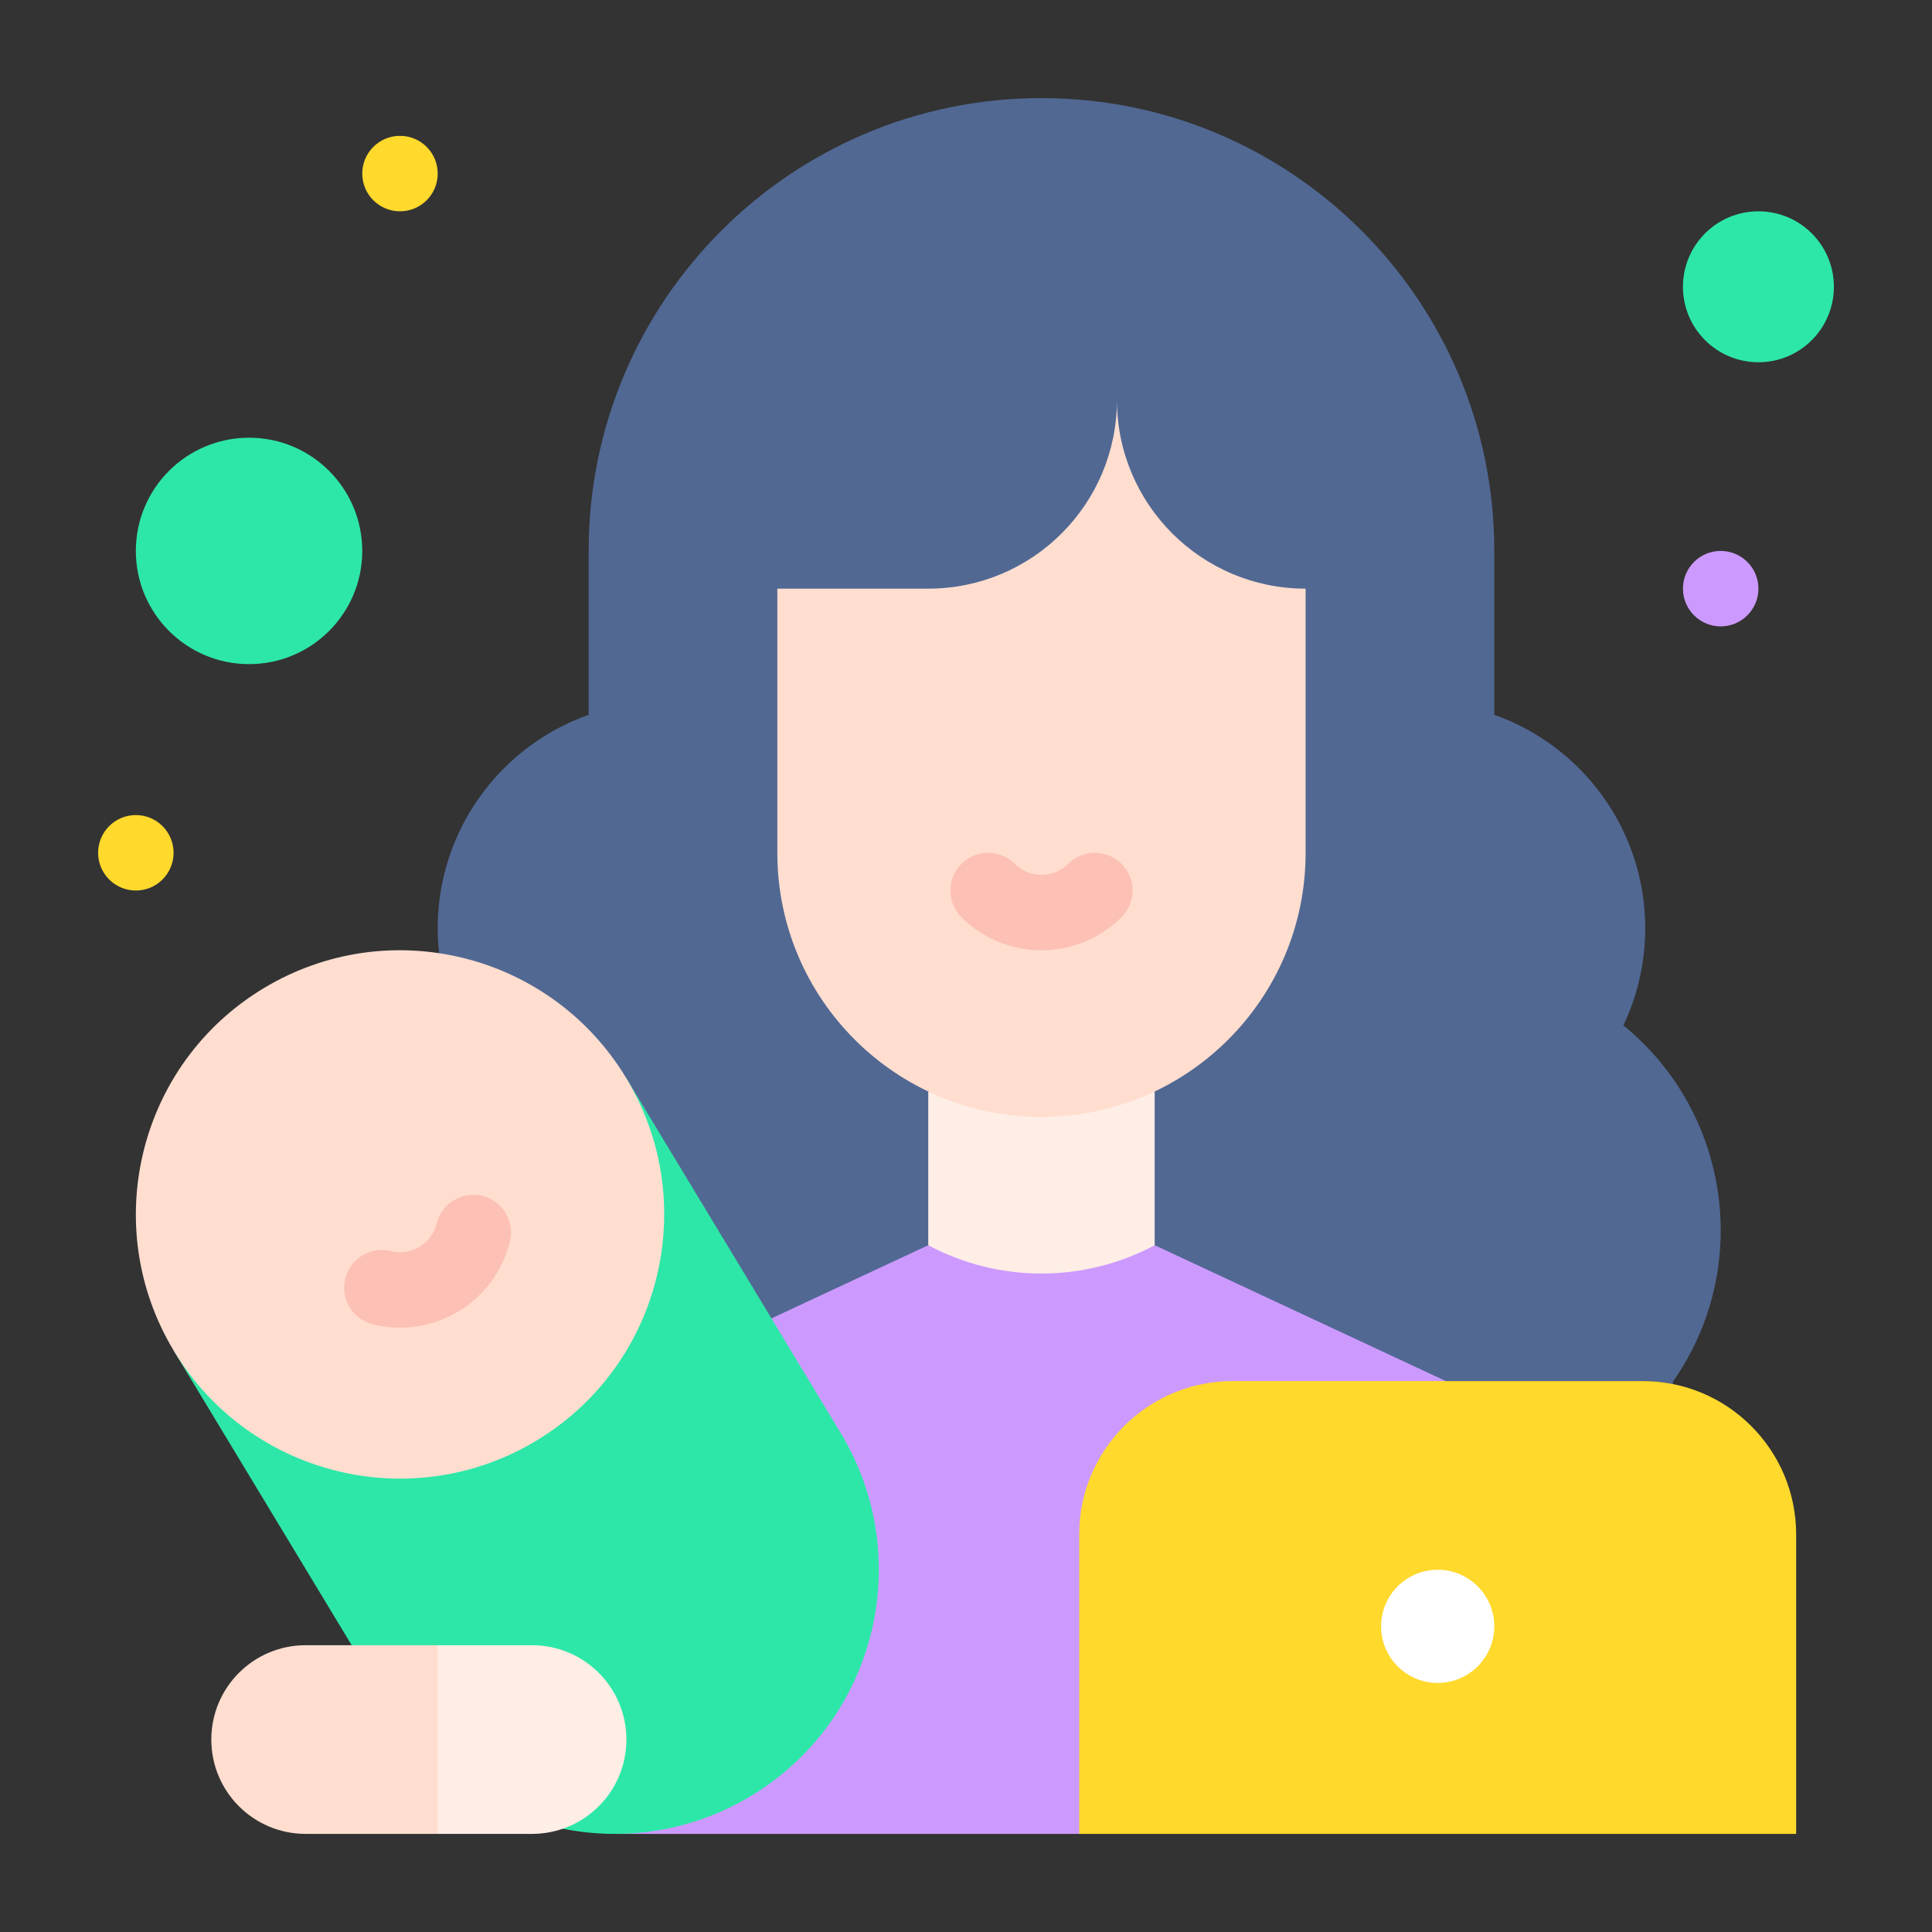<svg enable-background="new 0 0 512 512" height="512" viewBox="0 0 512 512" width="512" xmlns="http://www.w3.org/2000/svg"><rect x="0" y="0" width="512" height="512" fill="#333333" stroke="none"/><g id="_x33_9_x2C__mother_x2C__working_mother_x2C__baby_x2C__mothers_day_x2C__love"><g id="XMLID_7373_"><path id="XMLID_7391_" d="m466 55.999c11.05 0 20 8.95 20 20s-8.95 20-20 20-20-8.95-20-20 8.95-20 20-20z" fill="#2de7a8"/><path id="XMLID_7390_" d="m456 145.999c5.52 0 10 4.48 10 10s-4.48 10-10 10-10-4.48-10-10 4.48-10 10-10z" fill="#cc9aff"/><path id="XMLID_7389_" d="m204.44 349.389 178.7 16.61h52.19c2.72 0 5.38.27 7.96.78l.16-.78c20.913-29.982 15.161-71.102-13.24-94.27 3.71-7.79 5.79-16.52 5.79-25.73 0-26.12-16.7-48.33-40-56.57v-43.43c0-66.27-53.73-120-120-120-66.264 0-120 53.718-120 120v43.43c-25.859 9.145-42.754 35.028-39.64 63.18z" fill="#516893"/><path id="XMLID_7388_" d="m286 485.999h-123.04l41.48-136.61 41.56-19.39h60l77.14 36z" fill="#cc9aff"/><path id="XMLID_7387_" d="m306 289.259v40.74c-18.75 10-41.25 10-60 0v-40.74z" fill="#ffeee5"/><path id="XMLID_7386_" d="m165.92 285.639c5.493 9.09 52.179 86.354 56.89 94.15 19.919 32.965 9.509 76.045-23.71 96.11-15.112 9.132-32.858 12.159-49.93 8.73l-55.97-48.63-47.1-77.96z" fill="#2de7a8"/><path id="XMLID_7385_" d="m165.92 285.639c20 33.09 9.38 76.12-23.71 96.11-33.09 20-76.12 9.38-96.11-23.71-19.944-33.006-9.46-76.074 23.71-96.11 33.296-20.12 76.251-9.17 96.11 23.71z" fill="#ffdecf"/><path id="XMLID_7384_" d="m116 435.999 9.223 25-9.223 25h-35c-13.81 0-25-11.19-25-25 0-13.824 11.2-25 25-25z" fill="#ffdecf"/><path id="XMLID_7383_" d="m106 35.999c5.52 0 10 4.48 10 10s-4.48 10-10 10-10-4.48-10-10 4.48-10 10-10z" fill="#ffd92c"/><circle id="XMLID_7382_" cx="66" cy="145.999" fill="#2de7a8" r="30"/><path id="XMLID_7381_" d="m36 215.999c5.52 0 10 4.48 10 10s-4.48 10-10 10-10-4.48-10-10 4.48-10 10-10z" fill="#ffd92c"/><path id="XMLID_7380_" d="m98.82 350.966c-5.361-1.326-8.633-6.747-7.307-12.108 1.326-5.36 6.746-8.631 12.108-7.308 5.342 1.325 10.772-1.933 12.101-7.319 1.324-5.361 6.746-8.635 12.106-7.311 5.362 1.324 8.635 6.744 7.311 12.105-3.977 16.101-20.216 25.918-36.319 21.941z" fill="#fdc0b5"/><path id="XMLID_7378_" d="m435.33 365.999c22.419 0 40.67 18.167 40.67 40.67v79.33c-13.11 0-135.609 0-190 0v-79.33c0-22.46 18.21-40.67 40.67-40.67z" fill="#ffd92c"/><path id="XMLID_7377_" d="m381 415.999c8.28 0 15 6.72 15 15s-6.72 15-15 15-15-6.72-15-15 6.72-15 15-15z" fill="#fff"/><path id="XMLID_7376_" d="m276 295.999c-38.584 0-70-31.263-70-70v-70h40c27.61 0 50-22.39 50-50 0 27.61 22.39 50 50 50v70c0 38.79-31.469 70-70 70z" fill="#ffdecf"/><path id="XMLID_7375_" d="m254.789 243.07c-3.905-3.905-3.905-10.237 0-14.143 3.905-3.904 10.237-3.904 14.143 0 3.897 3.898 10.24 3.898 14.138 0 3.906-3.903 10.237-3.903 14.142 0 3.905 3.906 3.905 10.237 0 14.143-11.695 11.693-30.725 11.698-42.423 0z" fill="#fdc0b5"/><path id="XMLID_7374_" d="m141 435.999c13.81 0 25 11.19 25 25 0 13.921-11.301 25-25 25-8.69 0-16.337 0-25 0v-50z" fill="#ffeee5"/></g></g></svg>